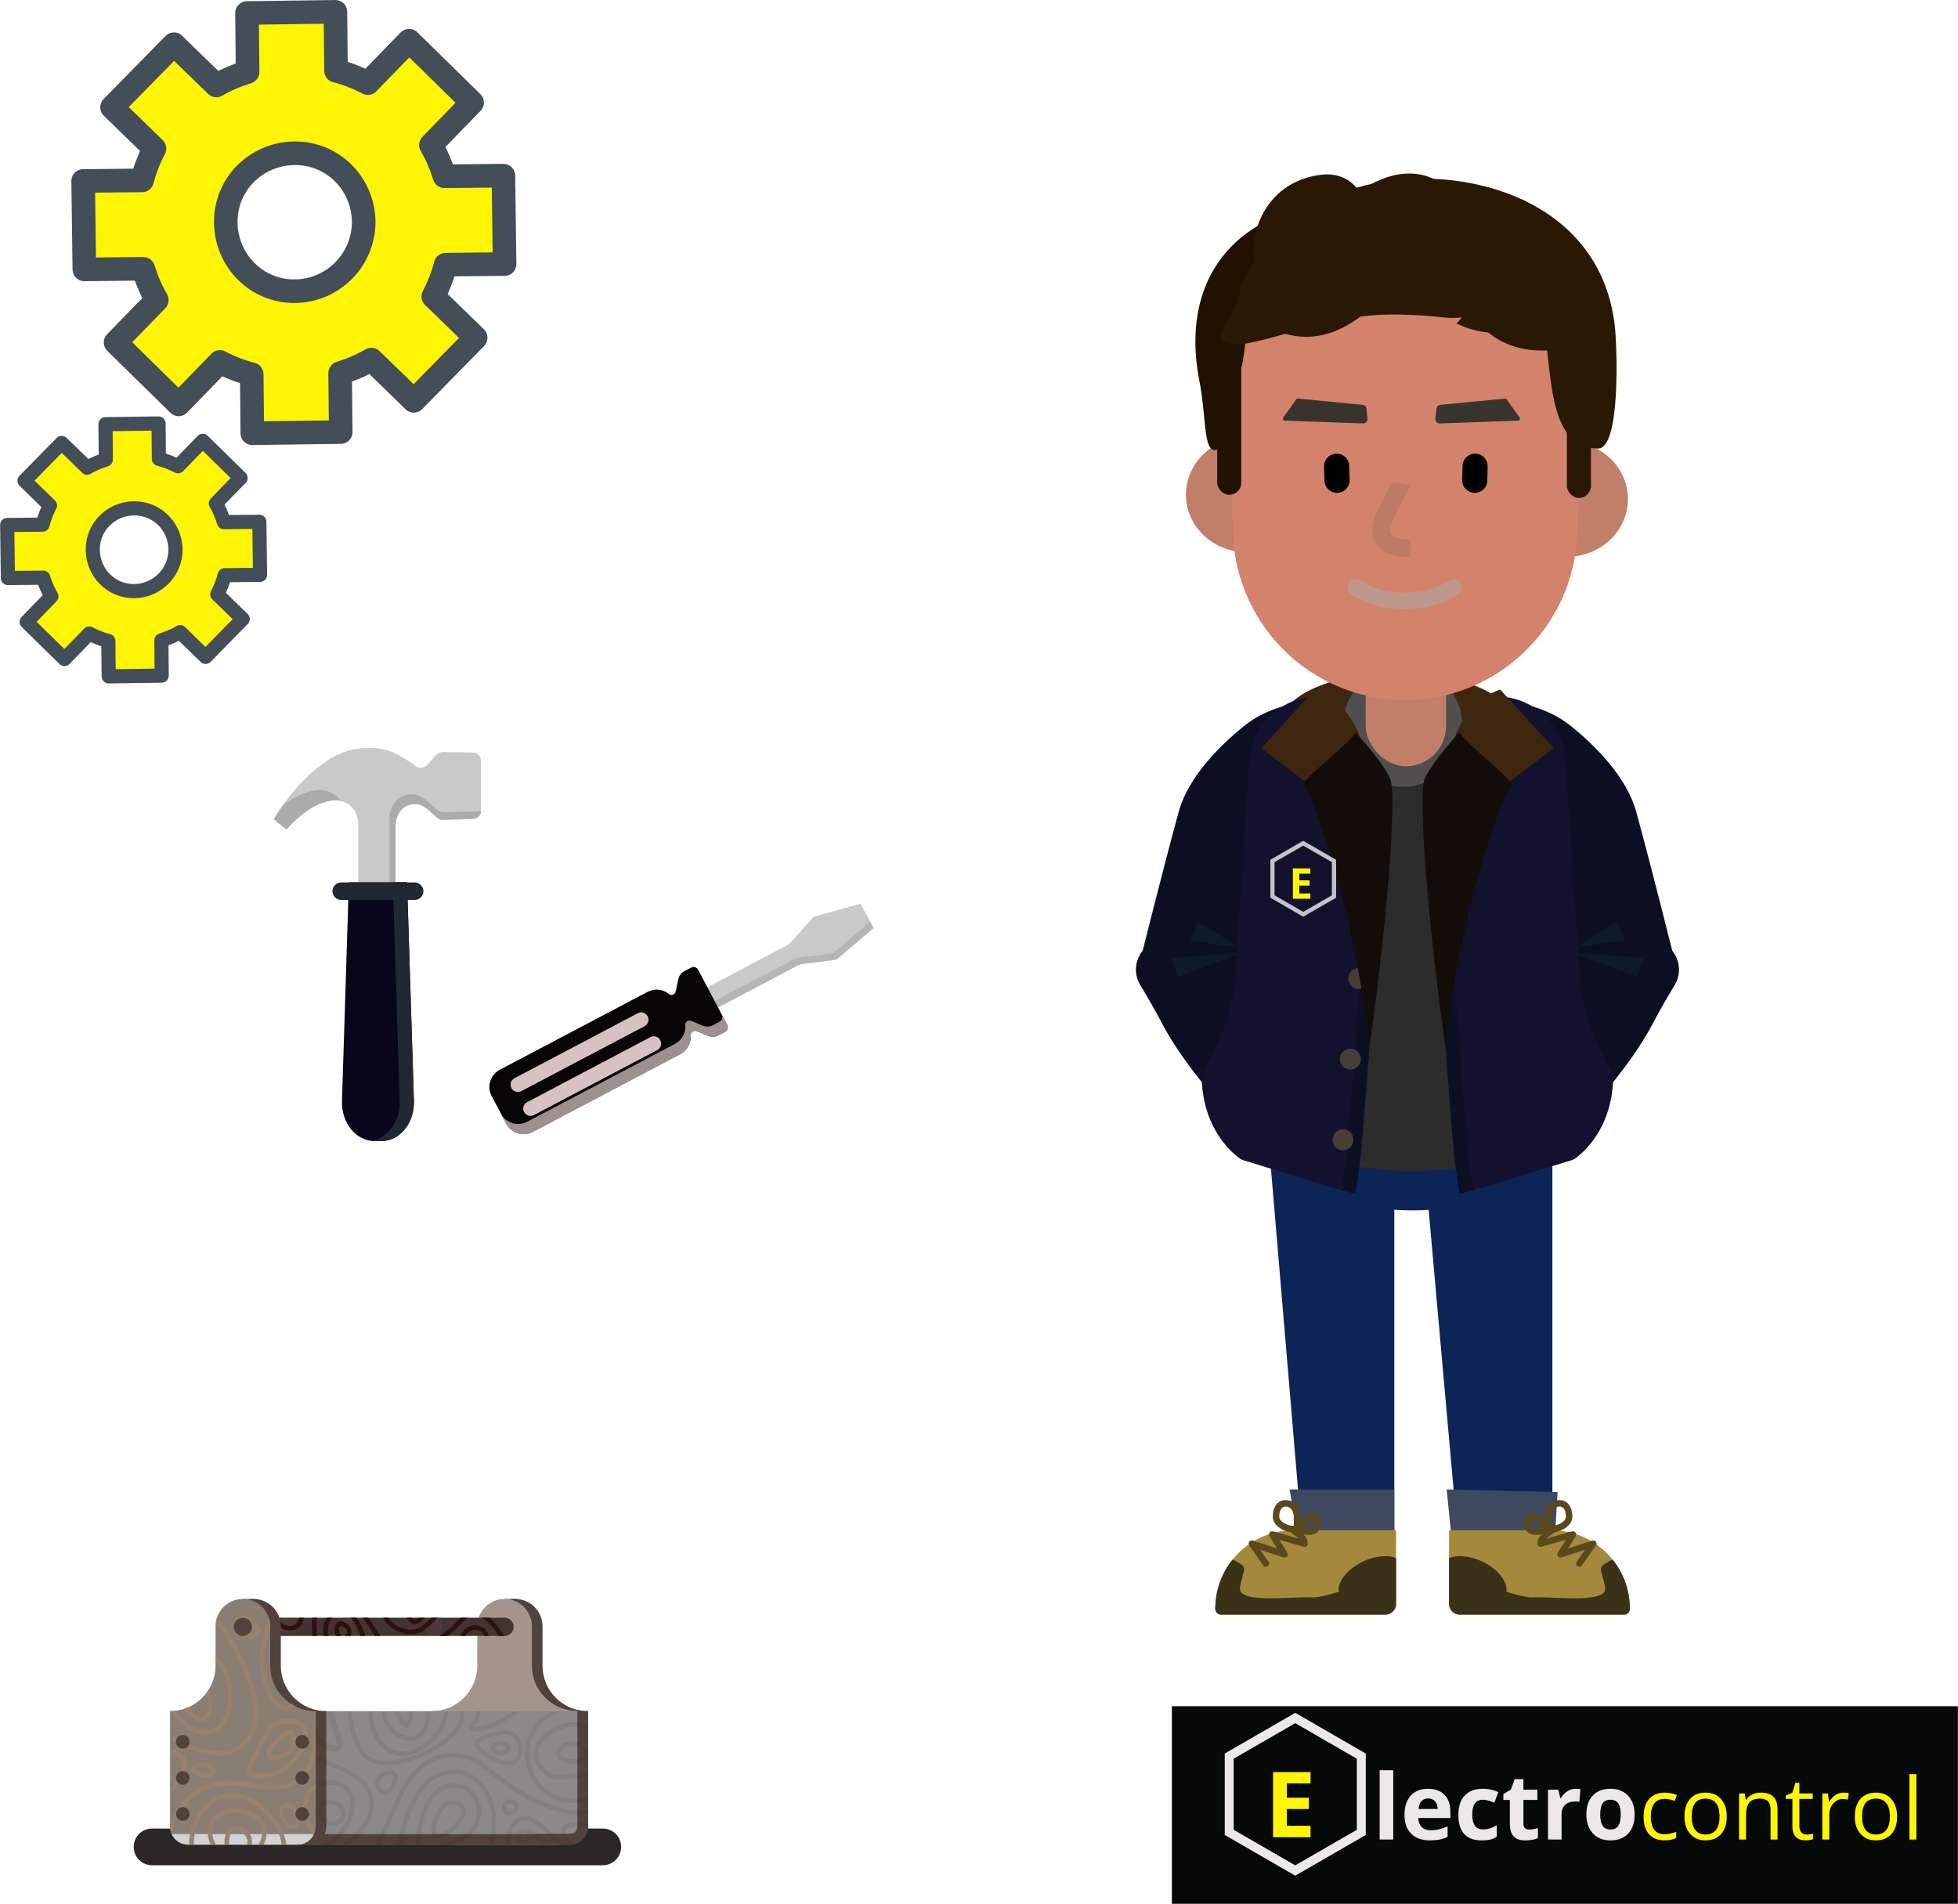 <svg width="7629" height="7418" viewBox="0 0 7629 7418" fill="none" xmlns="http://www.w3.org/2000/svg">
<path d="M1699.34 2941.92C1690.22 2952.17 1676.55 2966.98 1665.16 2979.52C1653.2 2992.62 1633.26 2994.9 1618.45 2984.07C1585.97 2960.72 1532.42 2920.27 1464.63 2915.14C1366.65 2907.17 1300.57 2941.92 1240.75 2988.63C1152.45 3058.13 1096.62 3141.3 1067 3192.57C1089.22 3211.94 1098.9 3217.64 1115.99 3231.88C1143.91 3202.83 1198.59 3141.87 1276.07 3122.5C1288.03 3119.66 1309.11 3114.53 1334.18 3122.5C1342.72 3125.35 1358.67 3131.62 1372.92 3147.57C1397.41 3174.91 1395.7 3208.53 1395.7 3215.93V3436.96H1540.97V3225.62C1538.12 3188.59 1554.07 3154.41 1581.99 3140.16C1584.26 3139.02 1611.61 3125.35 1638.38 3135.61C1657.75 3143.01 1681.68 3165.23 1699.91 3182.89C1701.62 3184.6 1706.17 3188.59 1713.58 3191.44C1717.57 3192.57 1722.13 3193.71 1726.11 3193.14C1752.32 3192.57 1805.87 3191.44 1842.9 3189.73C1860.56 3189.16 1874.23 3174.91 1874.23 3157.25V2964.7C1874.23 2947.04 1859.99 2932.8 1842.33 2932.23C1807.01 2931.66 1756.88 2930.52 1726.68 2929.95C1716.43 2929.95 1706.17 2934.51 1699.34 2941.92Z" fill="#C9C9C9"/>
<path d="M1322.21 3112.25C1306.26 3094.02 1286.89 3086.62 1277.78 3083.2C1249.3 3074.08 1224.23 3079.78 1210.56 3083.2C1167.83 3093.45 1131.37 3115.1 1101.18 3138.46C1087.51 3158.39 1076.11 3176.62 1067 3192.01C1089.22 3211.37 1098.9 3217.07 1115.99 3231.31C1143.91 3202.26 1198.59 3141.3 1276.07 3121.94C1286.89 3119.09 1306.26 3114.53 1329.05 3120.23C1327.34 3118.52 1325.06 3115.67 1322.21 3112.25Z" fill="#ABABAB"/>
<path d="M1866.26 3161.24C1823.53 3162.38 1761.44 3164.09 1731.24 3164.66C1726.12 3164.66 1720.99 3164.09 1716.43 3162.38C1707.89 3159.53 1702.19 3154.41 1700.48 3152.7C1679.4 3132.76 1651.49 3107.12 1629.27 3098.58C1598.51 3086.62 1566.61 3103.14 1564.33 3104.28C1532.43 3121.37 1514.2 3160.1 1517.04 3203.4V3438.1H1541.54V3226.76C1538.69 3189.73 1554.64 3155.55 1582.56 3141.3C1584.84 3140.16 1612.18 3126.49 1638.96 3136.75C1658.32 3144.15 1682.25 3166.37 1700.48 3184.03C1702.19 3185.74 1706.75 3189.73 1714.15 3192.57C1718.14 3193.71 1722.7 3194.85 1726.69 3194.28C1752.89 3193.71 1806.44 3192.57 1843.47 3190.87C1859.99 3190.3 1873.66 3177.19 1874.8 3161.24C1871.95 3160.67 1869.1 3161.24 1866.26 3161.24Z" fill="#ABABAB"/>
<path d="M1486.28 4445.86H1458.94C1387.16 4445.86 1330.19 4375.22 1332.47 4290.34L1359.25 3437.53H1585.98L1612.75 4290.34C1615.03 4375.22 1558.06 4445.86 1486.28 4445.86Z" fill="#09061B"/>
<path d="M1612.75 4290.34L1585.98 3437.53H1530.72L1557.49 4290.34C1559.77 4369.52 1510.21 4436.17 1445.27 4444.72C1449.82 4445.29 1454.38 4445.86 1458.94 4445.86H1486.28C1558.06 4445.86 1615.03 4375.22 1612.75 4290.34Z" fill="#202834"/>
<path d="M1615.59 3506.47H1329.62C1310.82 3506.47 1295.44 3491.08 1295.44 3472.28C1295.44 3453.49 1310.82 3438.1 1329.62 3438.1H1615.59C1634.39 3438.1 1649.78 3453.49 1649.78 3472.28C1649.78 3491.08 1634.39 3506.47 1615.59 3506.47Z" fill="#202834"/>
<path d="M3075.73 3678.3L3075.47 3677.8L3170.29 3571.8L3353.44 3521L3403.64 3616.25L3258.47 3739.12L3117.17 3756.92L2762.88 3943.64L2721.44 3865.02L3075.73 3678.3Z" fill="#C9C9C9"/>
<path d="M3103.89 3731.72L3245.19 3713.92L3390.36 3591.05L3403.64 3616.25L3258.47 3739.12L3117.17 3756.92L2762.88 3943.63L2749.6 3918.44L3103.89 3731.72Z" fill="#B5B5B5"/>
<path d="M1947.89 4167.72L2522.92 3864.67C2550.64 3850.06 2583.6 3853.95 2606.43 3872.83C2615.77 3880.78 2630.17 3875.12 2632.71 3862.83L2643.14 3814.2C2645.92 3801.14 2654.35 3790.26 2665.94 3784.15L2692.65 3770.07C2702.73 3764.76 2715.04 3768.57 2720.36 3778.65L2832.97 3992.34C2838.28 4002.42 2834.47 4014.73 2824.39 4020.04L2797.68 4034.12C2786.09 4040.23 2772.34 4041.03 2760 4035.94L2713.99 4017.05C2702.68 4012.7 2690.38 4021.12 2690.89 4033.09C2693.05 4062.86 2678.13 4091.97 2650.41 4106.58L2075.38 4409.63C2038.09 4429.28 1991.91 4414.98 1972.26 4377.69L1915.42 4269.84C1895.79 4233.82 1910.6 4187.38 1947.89 4167.72Z" fill="#070505"/>
<path d="M2054.67 4370.32L2629.7 4067.27C2657.41 4052.66 2672.84 4023.28 2670.17 3993.78C2668.89 3981.57 2681.7 3972.89 2693.27 3977.74L2739.29 3996.63C2751.63 4001.72 2765.37 4000.92 2776.96 3994.81L2803.67 3980.73C2813.75 3975.42 2817.57 3963.11 2812.26 3953.03L2833.5 3993.34C2838.82 4003.42 2835 4015.74 2824.92 4021.05L2798.21 4035.13C2786.62 4041.23 2772.88 4042.04 2760.54 4036.95L2714.52 4018.06C2703.21 4013.71 2690.91 4022.13 2691.42 4034.1C2693.58 4063.86 2678.66 4092.98 2650.94 4107.59L2075.91 4410.64C2038.62 4430.29 1992.45 4415.99 1972.79 4378.69L1951.54 4338.38C1970.69 4375.94 2017.37 4389.97 2054.67 4370.32Z" fill="#9E908E"/>
<path d="M2031.22 4251.31L2511.51 3998.19C2525.62 3990.75 2530.86 3973.82 2523.43 3959.71C2515.99 3945.6 2499.06 3940.36 2484.95 3947.79L2004.66 4200.91C1990.55 4208.35 1985.31 4225.28 1992.75 4239.39C2000.18 4253.5 2017.62 4258.48 2031.22 4251.31Z" fill="#D6C2C0"/>
<path d="M2080.36 4344.54L2560.65 4091.43C2574.76 4083.99 2580 4067.06 2572.57 4052.95C2565.13 4038.84 2548.2 4033.59 2534.09 4041.03L2053.8 4294.15C2039.69 4301.58 2034.45 4318.51 2041.89 4332.62C2049.32 4346.73 2066.76 4351.71 2080.36 4344.54Z" fill="#D6C2C0"/>
<path d="M1013.2 2239.74L1010.44 2033.06L872.654 2034.43C864.386 2008.25 854.741 1984.83 840.962 1961.41L937.415 1862.2L789.98 1717.52L693.527 1816.73C670.102 1804.33 645.3 1794.68 619.12 1787.79L617.742 1650L411.057 1652.76L412.435 1790.55C386.254 1798.81 362.83 1808.46 339.406 1822.24L240.197 1725.78L95.517 1873.22L194.726 1969.67C182.325 1993.1 172.68 2017.9 165.79 2044.08L28 2045.46L30.756 2252.14L168.546 2250.77C176.814 2276.95 186.459 2300.37 200.238 2323.79L103.785 2423L251.22 2567.68L347.673 2468.47C371.098 2480.87 395.9 2490.52 422.08 2497.41L423.458 2635.2L630.143 2632.44L628.765 2494.65C654.946 2486.39 678.37 2476.74 701.794 2462.96L801.003 2559.42L945.683 2411.98L846.474 2315.53C858.875 2292.1 868.52 2267.3 875.41 2241.12L1013.2 2239.74ZM524.045 2303.13C434.481 2304.5 362.83 2232.85 361.452 2143.29C360.075 2053.73 431.725 1982.07 521.289 1980.7C610.852 1979.32 682.504 2050.97 683.881 2140.53C683.881 2230.1 612.231 2301.75 524.045 2303.13Z" fill="#FEF505" stroke="#444E59" stroke-width="55.116" stroke-miterlimit="10" stroke-linecap="round" stroke-linejoin="round"/>
<path d="M1966 1028.9L1961.41 684.428L1731.76 686.724C1717.98 643.091 1701.9 604.051 1678.94 565.01L1839.69 399.661L1593.97 158.529L1433.21 323.877C1394.17 303.209 1352.83 287.133 1309.2 275.65L1306.9 46L962.428 50.593L964.724 280.243C921.091 294.022 882.051 310.098 843.01 333.063L677.661 172.308L436.529 418.033L601.877 578.788C581.209 617.829 565.133 659.167 553.65 702.8L324 705.096L328.593 1049.57L558.244 1047.28C572.023 1090.91 588.098 1129.95 611.063 1168.99L450.308 1334.34L696.034 1575.47L856.789 1410.12C895.83 1430.79 937.167 1446.87 980.8 1458.35L983.097 1688L1327.57 1683.41L1325.28 1453.76C1368.91 1439.98 1407.95 1423.9 1446.99 1400.94L1612.34 1561.69L1853.47 1315.97L1688.12 1155.21C1708.79 1116.17 1724.87 1074.83 1736.35 1031.2L1966 1028.9ZM1150.74 1134.54C1001.47 1136.84 882.051 1017.42 879.754 868.148C877.458 718.875 996.875 599.457 1146.15 597.161C1295.42 594.864 1414.84 714.283 1417.14 863.555C1417.14 1012.83 1297.72 1132.25 1150.74 1134.54Z" fill="#FEF505" stroke="#444E59" stroke-width="91.86" stroke-miterlimit="10" stroke-linecap="round" stroke-linejoin="round"/>
<path d="M4939.06 4399.82L5432.64 4447.07V6011.11H5075.11L4939.06 4399.82Z" fill="#0D2556"/>
<path d="M5503.63 4715.81C5766.31 4715.81 5979.27 4614.94 5979.27 4490.5C5979.27 4366.07 5766.31 4265.2 5503.63 4265.2C5240.94 4265.2 5027.99 4366.07 5027.99 4490.5C5027.99 4614.94 5240.94 4715.81 5503.63 4715.81Z" fill="#0D2556"/>
<path d="M5542.78 4448.77H6048.61V6011.11H5682.21L5542.78 4448.77Z" fill="#0D2556"/>
<path d="M5024.72 5803.07H5432.64V6047.83H5066.15L5024.72 5803.07Z" fill="#3E485E"/>
<path d="M6069.01 5813.6L5636.61 5803.07L5657.6 6011.11H6057.03L6069.01 5813.6Z" fill="#3E485E"/>
<path d="M4735.1 6268.26C4735.1 6099.1 4872.24 5961.95 5041.42 5961.95H5434.9C5437.5 5961.95 5439.61 5964.08 5439.61 5966.69V6249.09C5439.61 6272.22 5420.86 6290.98 5397.73 6290.98H4757.78C4745.25 6290.98 4735.1 6280.83 4735.1 6268.26Z" fill="#A4883C"/>
<mask id="mask0" mask-type="alpha" maskUnits="userSpaceOnUse" x="4735" y="5961" width="705" height="330">
<path fill-rule="evenodd" clip-rule="evenodd" d="M4735.1 6268.26C4735.1 6099.1 4872.24 5961.95 5041.42 5961.95H5439.61V6249.09C5439.61 6272.22 5420.86 6290.98 5397.73 6290.98H4757.78C4745.25 6290.98 4735.1 6280.83 4735.1 6268.26Z" fill="white"/>
</mask>
<g mask="url(#mask0)">
<path d="M4816.81 6083.35C4763.98 6053.49 4784.7 6112.68 4737.24 6137.81L4636.73 6330.43H5436.6C5456.14 6302.53 5520.04 6203.81 5463.82 6183.87C5334 6137.81 5185.33 6227.84 5109.95 6223.64C5034.57 6219.48 4818.79 6250.85 4831.46 6183.87C4846.12 6106.4 4864.96 6110.6 4816.81 6083.35Z" fill="#3A3118"/>
<path d="M5381.08 6232.68C5450.79 6200.18 5491.73 6140.45 5472.53 6099.27C5453.33 6058.1 5381.26 6051.07 5311.55 6083.57C5241.84 6116.08 5200.9 6175.81 5220.1 6216.98C5239.3 6258.16 5311.38 6265.19 5381.08 6232.68Z" fill="#3A3118"/>
</g>
<path d="M4960.52 5966.59C4949.48 5963.47 4940.37 5975.57 4946.43 5985.32L4976.35 6033.44L4881.44 6002.32C4869.96 5998.55 4860.3 6011.58 4867.25 6021.48L4921.69 6098.98C4925.68 6104.66 4933.51 6106.03 4939.19 6102.04C4944.87 6098.05 4946.24 6090.22 4942.25 6084.54L4909.54 6037.98L5001.34 6068.09C5012.49 6071.74 5022.12 6059.48 5015.93 6049.51L4984.9 5999.61L5079.31 6026.34C5087.33 6028.61 5095.29 6022.59 5095.29 6014.25C5095.29 5995.02 5083.53 5979.89 5061.98 5963.45L5059.41 5961.52L5053.61 5957.35C5048.03 5953.37 5041.42 5948.71 5040.02 5947.67C5034.47 5943.5 5026.59 5944.63 5022.43 5950.18C5018.26 5955.73 5019.39 5963.6 5024.94 5967.77L5027.39 5969.54L5040.08 5978.56C5042.02 5979.94 5043.72 5981.17 5044.88 5982.03L5045.41 5982.43C5050.62 5986.33 5054.99 5990.01 5058.55 5993.52L5059.7 5994.68L4960.52 5966.59Z" fill="#59491D"/>
<path fill-rule="evenodd" clip-rule="evenodd" d="M5066.27 5930.62L5066.03 5915.76L5065.97 5908.15C5065.36 5871.66 5041.23 5844.68 5009.45 5844.68C4993.78 5844.68 4981.01 5851.21 4972.18 5863.22C4963.71 5874.75 4959.2 5890.95 4959.2 5909.58C4959.2 5926.73 4969.41 5942.17 4986.83 5953.77C5002.28 5964.06 5022.12 5970.24 5038.76 5970.24C5046.74 5970.24 5052.59 5968.81 5056.76 5965.89C5060.48 5963.47 5063.04 5959.42 5064.51 5953.8C5065.69 5949.31 5066.19 5943.9 5066.27 5936.32L5066.27 5930.62ZM5041.13 5937.01C5041.07 5940.46 5040.91 5943.11 5040.65 5945.07L5039.11 5945.11L5037.23 5945.09C5025.85 5944.7 5011.65 5940.11 5000.76 5932.86C4989.76 5925.54 4984.32 5917.31 4984.32 5909.58C4984.32 5895.97 4987.39 5884.96 4992.43 5878.1C4996.55 5872.5 5001.82 5869.81 5009.45 5869.81C5027 5869.81 5040.86 5885.57 5040.86 5909.58L5040.89 5914.67L5041.14 5930.53L5041.16 5934.58L5041.13 5937.01Z" fill="#59491D"/>
<path fill-rule="evenodd" clip-rule="evenodd" d="M5070.19 5924.75L5066.73 5932.29L5062.92 5940.51L5061.94 5942.7L5060.85 5945.23C5058.99 5949.66 5057.92 5953 5057.43 5956.07C5057.17 5957.66 5057.1 5959.11 5057.19 5960.48L5057.35 5961.83L5057.67 5963.27L5057.83 5963.85L5057.98 5964.26C5058.11 5964.6 5058.31 5964.99 5058.7 5965.74L5058.67 5965.76L5058.91 5966.2L5059.22 5966.71L5059.28 5966.8C5059.53 5967.19 5059.81 5967.57 5060.11 5967.95L5060.57 5968.5C5060.87 5968.86 5061.16 5969.17 5061.47 5969.44C5063.55 5971.45 5066.39 5973.21 5070 5974.82C5081.26 5979.88 5096.59 5981.73 5110.17 5979.49C5125.48 5976.99 5137.01 5969.71 5142.12 5958.2C5147.67 5945.75 5149.43 5933.53 5147.13 5923.23C5144.73 5912.51 5138.02 5904.28 5127.39 5899.54C5105.9 5889.98 5081.56 5900.61 5070.19 5924.75ZM5078.9 5951.23L5078.49 5950.98C5078.75 5951.18 5079.03 5951.42 5079.32 5951.73L5080.34 5953.1L5080.82 5954.02L5069.8 5947.35L5073.11 5948.25C5076.56 5949.21 5077.64 5949.74 5078.9 5951.23ZM5086.33 5949.73L5084.65 5953.47C5091.02 5955.29 5099.05 5955.86 5106.1 5954.7C5113.76 5953.45 5117.9 5950.83 5119.16 5947.99C5122.66 5940.15 5123.64 5933.33 5122.61 5928.72C5121.94 5925.73 5120.51 5923.98 5117.16 5922.49C5108.62 5918.69 5098.3 5923.33 5092.59 5936.18L5091.49 5938.61L5086.33 5949.73Z" fill="#59491D"/>
<path d="M6350.51 6268.26C6350.51 6099.1 6213.36 5961.95 6044.19 5961.95H5650.7C5648.1 5961.95 5645.99 5964.08 5645.99 5966.69V6249.09C5645.99 6272.22 5664.74 6290.98 5687.87 6290.98H6327.82C6340.35 6290.98 6350.51 6280.83 6350.51 6268.26Z" fill="#A4883C"/>
<mask id="mask1" mask-type="alpha" maskUnits="userSpaceOnUse" x="5645" y="5961" width="706" height="330">
<path fill-rule="evenodd" clip-rule="evenodd" d="M6350.51 6268.26C6350.51 6099.1 6213.36 5961.95 6044.19 5961.95H5645.99V6249.09C5645.99 6272.22 5664.74 6290.98 5687.87 6290.98H6327.82C6340.35 6290.98 6350.51 6280.83 6350.51 6268.26Z" fill="white"/>
</mask>
<g mask="url(#mask1)">
<path d="M6268.8 6083.35C6321.62 6053.49 6300.9 6112.68 6348.36 6137.81L6448.87 6330.43H5649C5629.46 6302.53 5565.56 6203.81 5621.78 6183.86C5751.6 6137.81 5900.27 6227.84 5975.65 6223.64C6051.03 6219.48 6266.81 6250.85 6254.14 6183.86C6239.48 6106.4 6220.64 6110.6 6268.8 6083.35Z" fill="#3A3118"/>
<path d="M5704.53 6232.68C5634.82 6200.18 5593.88 6140.45 5613.08 6099.27C5632.28 6058.1 5704.35 6051.07 5774.06 6083.57C5843.77 6116.07 5884.71 6175.8 5865.51 6216.98C5846.31 6258.16 5774.23 6265.19 5704.53 6232.68Z" fill="#3A3118"/>
</g>
<path d="M6069.68 6049.52C6063.48 6059.48 6073.12 6071.74 6084.26 6068.09L6176.06 6037.98L6143.35 6084.54C6139.37 6090.22 6140.74 6098.05 6146.41 6102.04C6152.09 6106.03 6159.93 6104.66 6163.92 6098.98L6218.36 6021.48C6225.3 6011.59 6215.65 5998.55 6204.16 6002.32L6109.26 6033.44L6139.18 5985.32C6145.24 5975.57 6136.13 5963.47 6125.08 5966.6L6025.9 5994.68C6029.27 5991.22 6033.46 5987.57 6038.49 5983.72L6040.19 5982.42C6044.16 5979.45 6058.12 5969.68 6060.66 5967.77C6066.22 5963.6 6067.34 5955.73 6063.18 5950.18C6059.17 5944.83 6051.72 5943.59 6046.22 5947.22L6039.77 5951.82L6028.76 5959.67C6027.27 5960.73 6026 5961.66 6025.12 5962.32L6022.18 5964.56C6001.54 5980.57 5990.31 5995.46 5990.31 6014.25C5990.31 6022.59 5998.27 6028.61 6006.29 6026.34L6100.7 5999.61L6069.68 6049.52Z" fill="#59491D"/>
<path fill-rule="evenodd" clip-rule="evenodd" d="M6098.78 5953.77C6083.33 5964.06 6063.49 5970.24 6046.85 5970.24C6038.98 5970.24 6033.17 5968.84 6029.01 5966L6028.24 5965.46C6024.73 5962.82 6022.45 5958.98 6021.09 5953.79C6019.84 5948.98 6019.35 5943.1 6019.32 5934.65L6019.34 5931L6019.58 5915.91L6019.64 5908.15C6020.25 5871.66 6044.38 5844.68 6076.16 5844.68C6091.83 5844.68 6104.6 5851.21 6113.43 5863.23C6121.9 5874.76 6126.42 5890.95 6126.42 5909.58C6126.42 5926.73 6116.2 5942.17 6098.78 5953.77ZM6044.47 5930.81L6044.46 5935.95C6044.5 5939.92 6044.68 5942.91 6044.96 5945.07L6046.18 5945.11L6046.85 5945.11C6058.46 5945.11 6073.47 5940.44 6084.85 5932.86C6095.85 5925.53 6101.29 5917.31 6101.29 5909.58C6101.29 5895.97 6098.22 5884.97 6093.18 5878.11C6089.07 5872.5 6083.8 5869.81 6076.16 5869.81C6058.62 5869.81 6044.76 5885.57 6044.76 5909.58C6044.76 5910.1 6044.76 5910.61 6044.75 5911.12L6044.73 5914.21L6044.47 5930.81Z" fill="#59491D"/>
<path fill-rule="evenodd" clip-rule="evenodd" d="M6022.68 5940.47L6016.44 5927.02L6015.42 5924.75C6004.04 5900.61 5979.71 5889.98 5958.24 5899.53C5947.59 5904.28 5940.88 5912.5 5938.48 5923.23C5936.18 5933.54 5937.94 5945.75 5943.49 5958.22C5948.6 5969.71 5960.13 5976.99 5975.45 5979.5C5989.02 5981.73 6004.35 5979.88 6015.64 5974.8C6019.98 5972.87 6023.22 5970.72 6025.37 5968.11L6026.12 5967.13C6026.24 5966.97 6026.34 5966.8 6026.46 5966.61L6026.86 5965.92L6026.94 5965.75L6027.05 5965.54L6027.04 5965.53L6027.67 5964.11C6027.82 5963.73 6027.88 5963.51 6028 5963.04L6028.28 5961.7L6028.41 5960.66C6028.53 5959.34 6028.45 5957.78 6028.17 5956.06C6027.64 5952.72 6026.41 5949.04 6024.23 5943.98L6022.68 5940.47ZM5963 5928.72C5963.67 5925.73 5965.09 5923.98 5968.46 5922.48C5976.74 5918.8 5986.71 5923.07 5992.52 5935.1L5994.35 5939.15L5999.43 5950.06L6000.95 5953.46L5999.56 5953.84C5993.43 5955.36 5986.05 5955.78 5979.52 5954.7C5971.85 5953.45 5967.7 5950.83 5966.45 5948.01C5962.95 5940.16 5961.97 5933.33 5963 5928.72Z" fill="#59491D"/>
<path d="M5444.88 3016.96C5694.95 3016.96 5897.68 2928.38 5897.68 2819.12C5897.68 2709.85 5694.95 2621.27 5444.88 2621.27C5194.81 2621.27 4992.09 2709.85 4992.09 2819.12C4992.09 2928.38 5194.81 3016.96 5444.88 3016.96Z" fill="#3F260F"/>
<path d="M4992.09 4443.37C4992.09 4485.33 5023.92 4520.46 5065.68 4524.56L5442.73 4561.67C5479.22 4565.27 5515.97 4565.43 5552.49 4562.15L5976.21 4524.18C6019.18 4520.33 6051.72 4483.69 6050.48 4440.57L6005.37 2871.85C6004.1 2827.72 5967.96 2792.61 5923.82 2792.61H5073.67C5028.61 2792.61 4992.09 2829.13 4992.09 2874.19V4443.37Z" fill="#2C2C2C"/>
<path d="M5465.28 3065.92C5593.69 3065.92 5697.79 2959.99 5697.79 2829.32C5697.79 2698.65 5593.69 2592.73 5465.28 2592.73C5336.86 2592.73 5232.76 2698.65 5232.76 2829.32C5232.76 2959.99 5336.86 3065.92 5465.28 3065.92Z" fill="#504E4E"/>
<path d="M5298.69 3259.95L4944.56 3910.31C4944.56 3910.31 4564.94 3841.75 4445.47 3730.82C4445.47 3730.82 4530.97 3388.17 4592.33 3163.81C4630.21 3025.29 4755.58 2902.96 4845.97 2829.63C4908.67 2778.76 4985.48 2750.49 5065.04 2736.74L5143.01 2723.25L5298.69 3259.95Z" fill="#0C0F24"/>
<path d="M4442.44 3837.34C4400.93 3768.43 4441.24 3677.71 4520.68 3664.96L4789.96 3621.73C4819.15 3617.04 4841.97 3646.47 4830.16 3673.56C4825.12 3685.15 4826.26 3698.48 4833.2 3709.04L5049.59 4038.07C5081.14 4086.04 5057.26 4150.86 5002.12 4166.89L4763.98 4236.14C4732.13 4245.4 4697.81 4235.37 4677.08 4209.47C4637.82 4160.4 4573.45 4074.74 4528.19 3988.22C4502.38 3938.87 4471.3 3885.24 4442.44 3837.34Z" fill="#0C0F24"/>
<path d="M4667.95 3591.61L4827.14 3691.44L4637.5 3663.35L4667.95 3591.61Z" fill="#0E1A2C"/>
<path d="M4565.93 3732.28L4832.93 3713.27L4588.25 3806.29L4565.93 3732.28Z" fill="#0E1A2C"/>
<path d="M4868.31 2964.08C4877.61 2823.27 4994.53 2713.82 5135.64 2713.82C5160.58 2713.82 5183.81 2726.49 5197.31 2747.46L5391.85 3049.59C5391.85 3049.59 5341.36 3515.94 5341.36 3759.14C5341.36 3960.71 5300.33 4443.67 5286.28 4603.08C5283.9 4630.08 5257.26 4647.62 5231.36 4639.64L4842.1 4519.66C4838.76 4518.63 4835.62 4517.24 4832.75 4515.25C4807.66 4497.95 4682.07 4400.66 4682.06 4187.69C4812.6 3963.33 4812.6 3808.32 4812.6 3808.32L4868.31 2964.08Z" fill="#13122E"/>
<path d="M5423.46 3146.76L5368.4 3140.07L5365.47 3164.32L5362.59 3188.54C5337.34 3402.37 5317.03 3613.63 5297.98 3848.61L5294.42 3893.16C5286.05 4000.36 5261.46 4329.95 5254.55 4410.08L5252.74 4430.58L5250.79 4451.73C5242.53 4539.97 5234.75 4599.47 5226.08 4638.57L5280.23 4650.58L5280.93 4647.36L5281.98 4642.39C5291.69 4595.19 5300.1 4525.33 5309.26 4421.14L5310.53 4406.34C5318.84 4307.12 5344.81 3958.45 5351.11 3879.75L5353.26 3853.11L5355.45 3826.21C5375.26 3585.02 5396.57 3368.28 5423.46 3146.76Z" fill="#0C0F24"/>
<path d="M5293.95 2857.87C5236.84 2719.17 5122.62 2686.54 5122.62 2686.54L4914.58 2914.98L5191.97 3127.1C5191.97 3127.1 5351.06 2996.56 5293.95 2857.87Z" fill="#3F260F"/>
<path d="M5293.95 3853.2C5316.48 3853.2 5334.74 3834.94 5334.74 3812.41C5334.74 3789.88 5316.48 3771.62 5293.95 3771.62C5271.42 3771.62 5253.16 3789.88 5253.16 3812.41C5253.16 3834.94 5271.42 3853.2 5293.95 3853.2Z" fill="#453E37"/>
<path d="M5261.32 4167.3C5283.84 4167.3 5302.11 4149.04 5302.11 4126.51C5302.11 4103.98 5283.84 4085.72 5261.32 4085.72C5238.79 4085.72 5220.52 4103.98 5220.52 4126.51C5220.52 4149.04 5238.79 4167.3 5261.32 4167.3Z" fill="#453E37"/>
<path d="M5232.76 4481.4C5255.29 4481.4 5273.55 4463.14 5273.55 4440.61C5273.55 4418.08 5255.29 4399.82 5232.76 4399.82C5210.23 4399.82 5191.97 4418.08 5191.97 4440.61C5191.97 4463.14 5210.23 4481.4 5232.76 4481.4Z" fill="#453E37"/>
<path d="M5077.75 3053.67C5100.15 3016.33 5242.28 2909.54 5281.71 2853.79C5317.07 2891.86 5393.48 2981.06 5416.32 3033.27C5444.88 3098.54 5400.02 3641.08 5334.75 4085.72C5306.19 3718.59 5155.26 3180.13 5077.75 3053.67Z" fill="#120D09"/>
<path d="M5669.18 3259.95L6023.31 3910.31C6023.31 3910.31 6402.93 3841.75 6522.4 3730.82C6522.4 3730.82 6436.9 3388.17 6375.54 3163.81C6337.66 3025.29 6212.29 2902.96 6121.9 2829.63C6059.2 2778.76 5982.39 2750.49 5902.83 2736.74L5824.86 2723.25L5669.18 3259.95Z" fill="#0C0F24"/>
<path d="M6525.42 3837.34C6566.94 3768.43 6526.63 3677.71 6447.19 3664.96L6177.91 3621.73C6148.73 3617.04 6125.9 3646.47 6137.71 3673.56C6142.75 3685.15 6141.61 3698.48 6134.67 3709.04L5918.28 4038.07C5886.73 4086.04 5910.61 4150.86 5965.75 4166.89L6203.89 4236.14C6235.75 4245.4 6270.06 4235.37 6290.79 4209.47C6330.04 4160.4 6394.42 4074.74 6439.68 3988.22C6465.49 3938.87 6496.57 3885.24 6525.42 3837.34Z" fill="#0C0F24"/>
<path d="M6299.92 3591.61L6140.73 3691.44L6330.37 3663.35L6299.92 3591.61Z" fill="#0E1A2C"/>
<path d="M6401.94 3732.28L6134.94 3713.27L6379.62 3806.29L6401.94 3732.28Z" fill="#0E1A2C"/>
<path d="M6099.56 2964.08C6090.26 2823.27 5973.34 2713.82 5832.23 2713.82C5807.29 2713.82 5784.06 2726.49 5770.56 2747.46L5576.02 3049.59C5576.02 3049.59 5626.51 3515.94 5626.51 3759.14C5626.51 3960.71 5667.55 4443.67 5681.59 4603.08C5683.97 4630.08 5710.61 4647.62 5736.51 4639.64L6125.77 4519.66C6129.11 4518.63 6132.25 4517.24 6135.13 4515.25C6160.21 4497.95 6285.81 4400.66 6285.81 4187.69C6155.27 3963.33 6155.27 3808.32 6155.27 3808.32L6099.56 2964.08Z" fill="#13122E"/>
<path d="M5599.47 3140.07L5544.41 3146.76L5547.32 3170.92C5573.35 3388.26 5594.13 3601.99 5613.53 3839.87L5617.63 3890.76C5625.4 3989.77 5650.96 4332.59 5658.06 4414.89L5659.91 4435.79L5661.57 4453.88C5670.14 4546 5678.24 4608.22 5687.64 4650.58L5741.79 4638.57L5740.8 4634.02L5740.14 4630.84C5731.24 4587.47 5723.21 4521.47 5714.5 4423.5L5712.85 4404.56L5710.27 4373.1C5700.27 4248.38 5677.86 3947.96 5672.04 3875.32L5668.81 3835.34L5665.5 3795.09C5646.25 3563.82 5625.47 3354.21 5599.47 3140.07Z" fill="#0C0F24"/>
<path d="M5673.92 2857.87C5731.03 2719.17 5845.25 2686.54 5845.25 2686.54L6053.29 2914.98L5775.9 3127.1C5775.9 3127.1 5616.81 2996.56 5673.92 2857.87Z" fill="#3F260F"/>
<path d="M5890.11 3053.67C5867.72 3016.33 5725.59 2909.54 5686.16 2853.79C5650.81 2891.86 5574.39 2981.06 5551.55 3033.27C5522.99 3098.54 5567.86 3641.08 5633.12 4085.72C5661.68 3718.59 5812.61 3180.13 5890.11 3053.67Z" fill="#120D09"/>
<rect x="5321.04" y="2515.36" width="313.516" height="470.274" rx="156.758" fill="#C17E68"/>
<path d="M4857.75 2151.78C4988.58 2151.78 5094.63 2051.19 5094.63 1927.09C5094.63 1803 4988.58 1702.41 4857.75 1702.41C4726.93 1702.41 4620.87 1803 4620.87 1927.09C4620.87 2051.19 4726.93 2151.78 4857.75 2151.78Z" fill="#C17E68"/>
<path d="M6106 2169.2C6236.82 2169.2 6342.88 2068.6 6342.88 1944.51C6342.88 1820.42 6236.82 1719.83 6106 1719.83C5975.17 1719.83 5869.12 1820.42 5869.12 1944.51C5869.12 2068.6 5975.17 2169.2 6106 2169.2Z" fill="#C17E68"/>
<path d="M4783.26 1550.77C4767.74 1157.69 5082.2 830.561 5475.58 830.561C5869.91 830.561 6184.73 1159.21 6167.81 1553.17L6144.93 2085.31C6129.51 2444.31 5833.98 2727.41 5474.66 2727.41C5114.43 2727.41 4818.5 2442.93 4804.28 2082.99L4783.26 1550.77Z" fill="#D3836B"/>
<path d="M5264.37 2314.79C5289.73 2331.14 5311.57 2342.57 5340.4 2352.54C5379.11 2365.93 5423.15 2373.23 5474.26 2373.23C5526.01 2373.23 5572.22 2364.89 5612.63 2350.25C5642.1 2339.57 5666.1 2326.42 5683.32 2313.5C5697.46 2302.89 5700.33 2282.83 5689.72 2268.7C5679.12 2254.56 5659.06 2251.69 5644.92 2262.3C5632.66 2271.5 5614.23 2281.6 5590.82 2290.08C5557.31 2302.22 5518.47 2309.23 5474.26 2309.23C5430.23 2309.23 5393.26 2303.1 5361.32 2292.06C5338.04 2284.01 5320.47 2274.81 5299.05 2261C5284.19 2251.43 5264.39 2255.71 5254.82 2270.56C5245.24 2285.41 5249.52 2305.22 5264.37 2314.79Z" fill="#BD988C"/>
<path d="M5309.25 1577.4L5057.89 1553.04C5055 1552.76 5052.17 1554.03 5050.48 1556.39L5000.32 1626.09C4996.51 1631.38 5000.14 1638.78 5006.65 1639.01L5311.24 1649.82C5321.14 1650.17 5329.07 1641.68 5328.05 1631.83L5323.91 1591.96C5323.1 1584.24 5316.98 1578.15 5309.25 1577.4Z" fill="#38332F"/>
<path d="M5611.79 1577.4L5863.15 1553.04C5866.05 1552.76 5868.86 1554.03 5870.56 1556.39L5920.72 1626.09C5924.53 1631.38 5920.9 1638.78 5914.39 1639.01L5609.8 1649.82C5599.9 1650.17 5591.97 1641.68 5592.99 1631.83L5597.13 1591.96C5597.93 1584.24 5604.06 1578.15 5611.79 1577.4Z" fill="#38332F"/>
<path d="M5207.86 1816.53L5209.58 1871.34" stroke="black" stroke-width="97.902" stroke-linecap="round"/>
<path d="M5747.36 1816.49L5746.11 1871.31" stroke="black" stroke-width="97.902" stroke-linecap="round"/>
<rect x="4742.58" y="1364.94" width="93.822" height="562.934" rx="46.911" fill="#211100"/>
<rect x="6105.04" y="1442.45" width="93.822" height="497.666" rx="46.911" fill="#291804"/>
<path d="M5491.47 1887.65L5422.77 1878.21L5422.44 1880.54L5422.25 1881.54C5421.57 1884.7 5419.75 1888.76 5411.71 1904.11L5389.28 1946.4C5381.06 1961.84 5374.77 1974.4 5369.23 1986.73C5347.63 2034.85 5340.54 2073.23 5355.13 2107.36C5373.57 2150.5 5420.96 2170.59 5495.19 2170.59V2101.24L5491.02 2101.22C5444.45 2100.71 5423.86 2091.72 5418.9 2080.1C5414.15 2068.99 5418.22 2046.94 5432.5 2015.13L5434.23 2011.33L5436.04 2007.46C5439.75 1999.63 5444.01 1991.22 5449.19 1981.45L5453.1 1974.11L5465.96 1950.27L5468.87 1944.8C5470.68 1941.36 5472.29 1938.28 5473.79 1935.32L5475.14 1932.65L5477.2 1928.46C5485.2 1912.04 5489.83 1899.58 5491.47 1887.65Z" fill="#BD7A64"/>
<path d="M4954.69 1121.07C4832.31 1206.2 4867.66 1337.27 4832.31 1447.41C4832.31 1581.98 4785.93 1748.34 4734.41 1753.35C4688.33 1757.84 4699.56 1617.56 4673.9 1488.13C4584.16 1035.41 4877.86 790.653 5253.15 790.653C5376.17 790.653 5827.65 676.436 5827.65 1035.41C5644.08 1137.39 5097.46 1021.75 4954.69 1121.07Z" fill="#211100"/>
<path d="M5255.54 1103.16C5601.86 1103.16 5944.45 1186.78 6013.79 1268.37C6049.18 1443.94 6026.59 1747.68 6226.4 1747.68C6316.15 1747.68 6300.44 1343.49 6291.67 1268.37C6230.3 742.651 5637.45 624.872 5284.1 731.948C5067.9 797.463 4909.23 1103.16 5255.54 1103.16Z" fill="#291804"/>
<path d="M6175.06 1050.77C6246.45 949.485 5984.44 968.37 6023.28 977.221C5760.77 938.185 6013.24 651.095 5820.17 871.28C5663.23 1050.27 5769.66 1174.47 5674.86 1260.03C5778.11 1311.83 5883.72 1299.47 5939.71 1283.94C6140.19 1228.35 6086.96 1175.76 6175.06 1050.77Z" fill="#291804"/>
<path d="M5366.72 786.626C5500.58 745.964 5565.23 823.429 5691.66 967.459C5898.55 1203.15 5727.1 1247.84 5635.17 1237.68C5369.09 1208.28 5210.92 1233.13 5112.35 1295.72C5020.11 1191.46 5015.71 1101.08 5025.74 1055.39C5061.64 891.827 5212.49 833.47 5366.72 786.626Z" fill="#291804"/>
<path d="M5130.62 923.438C5027.66 1093.36 4902.41 1257.64 4816.52 1194.46C5082.38 1408.73 5277.59 1324.48 5527.1 994.838C5700.01 1104.35 5823.74 1094.66 5898.72 1119.38C5973.71 1144.1 5925.57 935.896 5661.51 754.88C5501.99 577.696 5249.23 727.663 5130.62 923.438Z" fill="#291804"/>
<path d="M4828.03 1343.32C4677.92 1330.27 4799.03 1277.64 4828.04 1147.1C4876.99 926.824 5105.42 877.873 5227.8 934.983C5350.18 992.092 5313.46 1151.18 5150.29 1208.29C5305.29 1208.29 5002.58 1315.41 4828.03 1343.32Z" fill="#291804"/>
<path d="M5343.44 928.828C5344.14 778.148 5277.57 664.266 5144.93 681.235C4921.11 709.871 4851.5 932.885 4897.2 1059.96C4942.9 1187.04 5104.68 1165.01 5176.45 1007.73C5212.33 929.098 5250.04 875.206 5343.44 928.828Z" fill="#291804"/>
<path d="M5934.48 778.391C6067.57 849.061 6025.12 1069.46 5988.7 1120.48C5857.56 1304.11 5717.53 1151.61 5627.2 1051.23C5536.87 950.84 5632.82 818.741 5805.33 829.927C5891.59 835.52 5937.53 886.042 5934.48 778.391Z" fill="#291804"/>
<path d="M5911.63 939.885C5773.21 999.421 5716.78 1151.85 5732.97 1218.11C5848.62 1411.87 6111.83 1389.26 6210.08 1296.61C6308.33 1203.96 6187.35 1085 6014.5 1082.02C5928.07 1080.53 5899.77 1046.93 5911.63 939.885Z" fill="#291804"/>
<g filter="url(#filter0_d)">
<path d="M4941.59 3365.92L5061.5 3296.69L5181.42 3365.92V3504.38L5061.5 3573.61L4941.59 3504.38V3365.92Z" stroke="#C4C4C4" stroke-width="16.26"/>
</g>
<g filter="url(#filter1_d)">
<path d="M5097.97 3401.78H5054.94V3427.74H5094.89V3448.28H5054.94V3478.76H5097.97V3499.47H5029.87V3381.24H5097.97V3401.78Z" fill="#FEF505"/>
</g>
<rect width="3062.54" height="769.809" transform="translate(4566 6647.81)" fill="#070808"/>
<g filter="url(#filter2_d)">
<path d="M4754.53 6866.62L5011.85 6718.05L5269.18 6866.62V7163.75L5011.85 7312.31L4754.53 7163.75V6866.62Z" stroke="#ECE8E8" stroke-width="34.892"/>
</g>
<g filter="url(#filter3_d)">
<path d="M5090.1 6943.73H4997.78V6999.44H5083.51V7043.52H4997.78V7108.94H5090.1V7153.37H4943.98V6899.65H5090.1V6943.73Z" fill="#FEF505"/>
</g>
<g filter="url(#filter4_d)">
<path d="M5409.83 7153.37H5356.9V6883.34H5409.83V7153.37ZM5621.55 7143.13C5603.73 7152.27 5581 7156.84 5553.34 7156.84C5522.11 7156.84 5497.7 7148.22 5480.11 7130.98C5462.52 7113.75 5453.73 7089.1 5453.73 7057.06C5453.73 7025.01 5461.83 7000.19 5478.03 6982.61C5494.22 6964.67 5516.38 6955.71 5544.49 6955.71C5572.61 6955.71 5594.24 6963.52 5609.4 6979.14C5624.79 6994.64 5632.48 7016.22 5632.48 7043.87V7069.55H5507.36C5507.93 7084.71 5512.39 7096.51 5520.72 7104.95C5529.16 7113.28 5540.85 7117.45 5555.77 7117.45C5577.76 7117.45 5599.68 7112.36 5621.55 7102.18V7143.13ZM5582.85 7034.32C5582.61 7021.36 5579.2 7011.3 5572.61 7004.13C5566.13 6996.95 5557.28 6993.37 5546.06 6993.37C5534.83 6993.37 5525.98 6996.89 5519.5 7003.95C5513.14 7011.01 5509.5 7021.13 5508.57 7034.32H5582.85ZM5754.31 7156.84C5693.91 7156.84 5663.72 7123.7 5663.72 7057.4C5663.72 7024.55 5671.93 6999.38 5688.36 6981.91C5704.79 6964.44 5728.33 6955.71 5758.99 6955.71C5781.55 6955.71 5801.62 6960.1 5819.21 6968.9L5803.76 7009.85C5785.02 7002.22 5770.1 6998.4 5758.99 6998.4C5731.46 6998.4 5717.69 7017.66 5717.69 7056.19C5717.69 7094.71 5731.46 7113.98 5758.99 7113.98C5778.43 7113.98 5796.53 7108.37 5813.31 7097.14V7142.44C5804.29 7148.22 5795.61 7151.98 5787.28 7153.72C5778.6 7155.8 5767.61 7156.84 5754.31 7156.84ZM5917.09 6959.35H5971.41V6999.09H5917.09V7092.63C5917.09 7099.92 5919.11 7105.42 5923.16 7109.12C5927.33 7112.82 5933.46 7114.67 5941.56 7114.67C5949.65 7114.67 5960.3 7112.65 5973.49 7108.6V7147.99C5960.3 7153.89 5943.64 7156.84 5923.51 7156.84C5903.49 7156.84 5888.57 7151.58 5878.73 7141.05C5869.02 7130.41 5864.16 7114.27 5864.16 7092.63V6999.09H5838.82V6976.71L5867.97 6959L5883.25 6918.05H5917.09V6959.35ZM6121.17 6955.71C6128.46 6955.71 6134.42 6956.23 6139.05 6957.27L6135.06 7006.9C6130.89 7005.75 6125.68 7005.17 6119.44 7005.17C6102.54 7005.17 6089.36 7009.51 6079.87 7018.18C6070.5 7026.86 6065.81 7039.01 6065.81 7054.63V7153.37H6012.88V6959.35H6052.97L6060.78 6991.98H6063.38C6069.63 6980.87 6077.73 6972.14 6087.68 6965.77C6097.86 6959.06 6109.02 6955.71 6121.17 6955.71ZM6258.44 6955.71C6276.26 6955.71 6292.17 6959.76 6306.17 6967.86C6320.28 6975.84 6331.16 6987.41 6338.79 7002.56C6346.54 7017.6 6350.42 7034.84 6350.42 7054.28C6350.42 7054.86 6350.42 7055.44 6350.42 7056.01C6350.42 7087.6 6342.09 7112.3 6325.43 7130.12C6308.77 7147.93 6285.57 7156.84 6255.84 7156.84C6255.38 7156.84 6254.86 7156.84 6254.28 7156.84C6236.46 7156.84 6220.5 7152.79 6206.38 7144.69C6192.38 7136.48 6181.51 7124.79 6173.75 7109.64C6166.12 7094.48 6162.3 7077.19 6162.3 7057.75C6162.3 7057.17 6162.3 7056.59 6162.3 7056.01C6162.3 7024.31 6170.57 6999.73 6187.12 6982.26C6203.66 6964.56 6226.92 6955.71 6256.88 6955.71C6257.34 6955.71 6257.86 6955.71 6258.44 6955.71ZM6286.73 7012.63C6280.37 7003.14 6270.19 6998.4 6256.19 6998.4C6242.19 6998.4 6232.01 7003.08 6225.64 7012.46C6219.4 7021.83 6216.27 7036.35 6216.27 7056.01C6216.27 7075.57 6219.45 7090.2 6225.82 7099.92C6232.3 7109.52 6242.48 7114.32 6256.36 7114.32C6270.36 7114.32 6280.48 7109.52 6286.73 7099.92C6293.09 7090.32 6296.27 7075.74 6296.27 7056.19C6296.27 7036.52 6293.09 7022 6286.73 7012.63Z" fill="#ECE8E8"/>
<path d="M6467.03 7156.64C6441.07 7156.64 6420.94 7148.68 6406.65 7132.75C6392.47 7116.83 6385.38 7094.03 6385.38 7064.35C6385.38 7034.68 6392.58 7011.66 6406.98 6995.3C6421.49 6978.94 6442.1 6970.75 6468.83 6970.75C6477.12 6970.75 6485.52 6971.68 6494.03 6973.54C6502.65 6975.28 6509.63 6977.46 6514.98 6980.08L6506.63 7003.15C6500.52 7000.75 6494.09 6998.79 6487.32 6997.26C6480.56 6995.74 6474.18 6994.97 6468.18 6994.97C6431.74 6994.97 6413.52 7018.15 6413.52 7064.52C6413.52 7086.66 6418 7103.63 6426.94 7115.41C6435.89 7127.08 6449.03 7132.92 6466.38 7132.92C6481.21 7132.92 6496.54 7129.7 6512.36 7123.26V7147.32C6500.14 7153.53 6485.03 7156.64 6467.03 7156.64ZM6544.6 7063.53C6544.6 7034.3 6551.85 7011.55 6566.36 6995.3C6580.98 6978.94 6601.05 6970.75 6626.58 6970.75C6652.21 6970.75 6672.34 6979.1 6686.96 6995.79C6701.9 7012.37 6709.38 7035.12 6709.38 7064.03C6709.38 7092.93 6702.01 7115.63 6687.29 7132.1C6672.56 7148.46 6652.21 7156.64 6626.25 7156.64C6625.81 7156.64 6625.38 7156.64 6624.94 7156.64C6601.27 7156.64 6581.96 7148.24 6567.01 7131.44C6552.07 7114.64 6544.6 7092.77 6544.6 7065.83C6544.6 7065.06 6544.6 7064.3 6544.6 7063.53ZM6626.58 6993.99C6590.69 6993.99 6572.74 7017.17 6572.74 7063.53C6572.74 7086.44 6577.32 7103.9 6586.49 7115.9C6595.76 7127.9 6609.23 7133.9 6626.9 7133.9C6644.69 7133.9 6658.16 7127.95 6667.32 7116.06C6676.59 7104.06 6681.23 7086.61 6681.23 7063.7C6681.23 7040.79 6676.59 7023.44 6667.32 7011.66C6658.16 6999.88 6644.58 6993.99 6626.58 6993.99ZM6842.09 6970.75C6863.9 6970.75 6880.21 6976.04 6891.01 6986.63C6901.81 6997.21 6907.21 7013.79 6907.21 7036.37V7153.37H6880.05V7037.35C6880.05 7022.63 6876.67 7011.72 6869.9 7004.63C6863.25 6997.54 6852.89 6993.99 6838.81 6993.99C6819.94 6993.99 6806.14 6999.06 6797.41 7009.21C6788.79 7019.35 6784.49 7036.04 6784.49 7059.28V7153.37H6757.32V6974.03H6779.41L6783.83 6998.57H6785.14C6790.7 6989.74 6798.45 6982.92 6808.38 6978.12C6818.41 6973.21 6829.65 6970.75 6842.09 6970.75ZM6992.3 6974.03H7044.34V6995.14H6992.3V7100.68C6992.3 7111.37 6994.81 7119.66 6999.83 7125.55C7004.96 7131.33 7011.94 7134.23 7020.78 7134.23C7029.61 7134.23 7037.9 7133.13 7045.65 7130.95V7151.9C7043.03 7153.21 7038.78 7154.3 7032.89 7155.17C7026.99 7156.15 7021.76 7156.64 7017.18 7156.64C6982.49 7156.64 6965.14 7138.37 6965.14 7101.83V6995.14H6939.45V6982.04L6965.14 6970.75L6976.59 6932.46H6992.3V6974.03ZM7163.47 6970.75C7171.32 6970.75 7178.47 6971.41 7184.9 6972.72L7181.14 6997.92C7173.72 6996.28 7167.18 6995.46 7161.5 6995.46C7146.88 6995.46 7134.45 7001.35 7124.19 7013.14C7113.94 7024.81 7108.81 7039.48 7108.81 7057.15V7153.37H7081.65V6974.03H7104.07L7107.18 7007.24H7108.49C7115.14 6995.46 7123.16 6986.46 7132.54 6980.24C7142.03 6973.92 7152.34 6970.75 7163.47 6970.75ZM7208.3 7063.53C7208.3 7034.3 7215.56 7011.55 7230.07 6995.3C7244.68 6978.94 7264.76 6970.75 7290.28 6970.75C7315.92 6970.75 7336.05 6979.1 7350.67 6995.79C7365.61 7012.37 7373.08 7035.12 7373.08 7064.03C7373.08 7092.93 7365.72 7115.63 7350.99 7132.1C7336.27 7148.46 7315.92 7156.64 7289.96 7156.64C7289.52 7156.64 7289.08 7156.64 7288.65 7156.64C7264.98 7156.64 7245.67 7148.24 7230.72 7131.44C7215.78 7114.64 7208.3 7092.77 7208.3 7065.83C7208.3 7065.06 7208.3 7064.3 7208.3 7063.53ZM7290.28 6993.99C7254.39 6993.99 7236.45 7017.17 7236.45 7063.53C7236.45 7086.44 7241.03 7103.9 7250.19 7115.9C7259.47 7127.9 7272.94 7133.9 7290.61 7133.9C7308.39 7133.9 7321.87 7127.95 7331.03 7116.06C7340.3 7104.06 7344.94 7086.61 7344.94 7063.7C7344.94 7040.79 7340.3 7023.44 7331.03 7011.66C7321.87 6999.88 7308.28 6993.99 7290.28 6993.99ZM7448.19 7153.37H7421.03V6898.75H7448.19V7153.37Z" fill="#FEF505"/>
</g>
<path d="M2348.57 7267.49H592.531C552.923 7267.49 521 7235.57 521 7195.96C521 7156.35 552.923 7124.43 592.531 7124.43H2348.57C2388.18 7124.43 2420.1 7156.35 2420.1 7195.96C2420.1 7235.27 2388.18 7267.49 2348.57 7267.49Z" fill="#2B2727"/>
<path d="M2113.88 6489.82V6336.41C2113.88 6277.59 2066.29 6230 2007.47 6230C1948.65 6230 1901.06 6277.59 1901.06 6336.41V6489.52C1901.06 6587.36 1821.55 6666.87 1723.71 6666.87V7116.15C1723.71 7155.46 1755.34 7187.09 1794.65 7187.09H2220.29C2259.6 7187.09 2291.23 7155.46 2291.23 7116.15V6666.87C2193.1 6667.16 2113.88 6587.65 2113.88 6489.82Z" fill="#52423C"/>
<path d="M2014.57 6230H1966.09V6254.53H2014.57V6230Z" fill="#52423C"/>
<path d="M2072.5 6489.82V6336.41C2072.5 6277.59 2024.91 6230 1966.09 6230C1907.27 6230 1859.68 6277.59 1859.68 6336.41V6489.52C1859.68 6587.36 1780.17 6666.87 1682.33 6666.87V7116.15C1682.33 7155.46 1713.96 7187.09 1753.27 7187.09H2178.91C2218.22 7187.09 2249.85 7155.46 2249.85 7116.15V6666.87C2151.72 6667.16 2072.5 6587.65 2072.5 6489.82Z" fill="#A3958C"/>
<path d="M2249.85 6667.16C2183.05 6667.16 2125.11 6630.22 2094.67 6575.83L1930.62 6642.04L1847.56 6688.15L2044.42 6718.89L2249.85 6678.1V6667.16V6667.16Z" fill="#A3958C"/>
<path d="M1966.09 6373.95C1985.68 6373.95 2001.56 6358.07 2001.56 6338.48C2001.56 6318.89 1985.68 6303.01 1966.09 6303.01C1946.5 6303.01 1930.62 6318.89 1930.62 6338.48C1930.62 6358.07 1946.5 6373.95 1966.09 6373.95Z" fill="#403530"/>
<path d="M987.72 6230H946.339V6240.94H987.72V6230Z" fill="#52423C"/>
<path d="M1966.39 6303.01H946.339V6373.95H1966.39V6303.01Z" fill="#403530"/>
<path opacity="0.44" d="M1383.21 6303.01H1336.21V6373.36H1383.21V6303.01Z" fill="#52423C"/>
<path opacity="0.44" d="M1153.84 6303.01H1079.65V6373.36H1153.84V6303.01Z" fill="#52423C"/>
<path opacity="0.44" d="M1723.72 6303.01H1658.69V6373.36H1723.72V6303.01Z" fill="#52423C"/>
<mask id="mask2" mask-type="alpha" maskUnits="userSpaceOnUse" x="946" y="6303" width="1021" height="71">
<path d="M1966.39 6303.01H946.339V6373.95H1966.39V6303.01Z" fill="#783F21"/>
</mask>
<g mask="url(#mask2)">
<path d="M1006.05 6205.47C1009.59 6230 1029.99 6362.72 1128.12 6408.53C1139.94 6414.15 1187.53 6436.32 1212.95 6416.51C1246.35 6390.21 1203.79 6318.38 1240.44 6274.63C1264.09 6246.26 1310.49 6242.12 1340.94 6247.15C1446.17 6264.58 1448.24 6407.65 1549.91 6430.41C1614.35 6444.89 1682.34 6402.92 1717.51 6381.04C1790.81 6335.82 1803.82 6287.34 1847.56 6286.46C1874.46 6285.87 1914.07 6303.01 1963.73 6390.8" stroke="#300F0F" stroke-width="17.735" stroke-miterlimit="10" stroke-linecap="round" stroke-linejoin="round"/>
<path d="M1086.74 6262.51C1075.51 6279.66 1073.74 6300.94 1082.9 6317.79C1091.77 6334.04 1107.43 6339.96 1112.46 6341.43C1117.78 6343.21 1136.99 6348.23 1153.84 6337.59C1170.39 6326.95 1178.67 6304.78 1173.64 6282.32" stroke="#300F0F" stroke-width="17.735" stroke-miterlimit="10" stroke-linecap="round" stroke-linejoin="round"/>
<path d="M1273.84 6380.75C1272.36 6376.61 1259.36 6339.07 1281.82 6305.97C1283 6303.9 1302.22 6276.11 1327.05 6274.34C1362.22 6271.68 1405.67 6321.34 1419.56 6402.32" stroke="#300F0F" stroke-width="17.735" stroke-miterlimit="10" stroke-linecap="round" stroke-linejoin="round"/>
<path d="M1321.13 6327.54C1311.09 6332.57 1309.31 6352.96 1315.22 6366.86C1316.41 6369.52 1323.8 6386.36 1336.8 6386.66C1349.51 6386.96 1361.04 6370.99 1360.45 6357.1C1359.86 6337 1333.55 6321.63 1321.13 6327.54Z" stroke="#300F0F" stroke-width="17.735" stroke-miterlimit="10" stroke-linecap="round" stroke-linejoin="round"/>
<path d="M1490.8 6260.74C1491.69 6270.5 1494.35 6289.12 1506.46 6308.03C1523.9 6335.23 1548.73 6345.87 1557.6 6349.42C1566.17 6352.96 1593.37 6363.6 1624.7 6355.33C1645.39 6350.01 1653.66 6339.66 1705.39 6292.37C1723.42 6275.82 1738.2 6262.81 1746.77 6254.83" stroke="#300F0F" stroke-width="17.735" stroke-miterlimit="10" stroke-linecap="round" stroke-linejoin="round"/>
<path d="M1798.2 6392.57C1800.86 6368.33 1816.82 6348.82 1837.51 6343.21C1839.58 6342.62 1866.78 6335.82 1884.81 6355.03C1897.81 6368.92 1896.93 6386.95 1896.63 6390.5" stroke="#300F0F" stroke-width="17.735" stroke-miterlimit="10" stroke-linecap="round" stroke-linejoin="round"/>
<path d="M1585.38 6268.43C1585.38 6295.32 1598.39 6315.13 1612.87 6317.79C1625.29 6319.86 1637.11 6308.92 1642.43 6303.9C1657.21 6290.3 1661.05 6273.16 1662.24 6266.36" stroke="#300F0F" stroke-width="17.735" stroke-miterlimit="10" stroke-linecap="round" stroke-linejoin="round"/>
</g>
<path d="M2208.47 7187.38H1173.34V6667.16H2249.55V7146C2249.85 7168.76 2231.23 7187.38 2208.47 7187.38Z" fill="#8B8A89"/>
<path d="M1177.48 6813.18C1192.18 6813.18 1204.09 6801.27 1204.09 6786.58C1204.09 6771.88 1192.18 6759.97 1177.48 6759.97C1162.79 6759.97 1150.88 6771.88 1150.88 6786.58C1150.88 6801.27 1162.79 6813.18 1177.48 6813.18Z" fill="#403530"/>
<path d="M1094.13 6489.82V6336.41C1094.13 6277.59 1046.54 6230 987.72 6230C928.9 6230 881.311 6277.59 881.311 6336.41V6489.52C881.311 6587.36 801.8 6666.87 703.963 6666.87V7116.15C703.963 7155.46 735.59 7187.09 774.902 7187.09H1200.54C1239.85 7187.09 1271.48 7155.46 1271.48 7116.15V6666.87C1173.34 6667.16 1094.13 6587.65 1094.13 6489.82Z" fill="#52423C"/>
<path d="M2220.59 7187.38H1205.27L1249.61 7146H2259.01L2220.59 7187.38Z" fill="#52423C"/>
<path d="M2249.85 6667.16V7067.38V7116.15C2249.85 7132.41 2236.55 7145.71 2220.29 7145.71H2171.52H2089.05V7187.09H2220.59C2259.9 7187.09 2291.53 7155.46 2291.53 7116.15V6666.87H2249.85V6667.16Z" fill="#52423C"/>
<path d="M1052.75 6489.82V6336.41C1052.75 6277.59 1005.16 6230 946.339 6230C887.519 6230 839.93 6277.59 839.93 6336.41V6489.52C839.93 6587.36 760.419 6666.87 662.582 6666.87V7116.15C662.582 7155.46 694.209 7187.09 733.521 7187.09H1159.16C1198.47 7187.09 1230.1 7155.46 1230.1 7116.15V6666.87C1131.96 6667.16 1052.75 6587.65 1052.75 6489.82Z" fill="#897E73"/>
<path d="M668.79 7146C680.022 7170.54 704.555 7187.38 733.227 7187.38H1158.86C1187.53 7187.38 1212.07 7170.54 1223.3 7146H668.79Z" fill="#D2D2D2"/>
<mask id="mask3" mask-type="alpha" maskUnits="userSpaceOnUse" x="1150" y="6667" width="1142" height="521">
<path d="M2291.23 7116.44C2291.23 7155.76 2259.6 7187.38 2220.29 7187.38H1150.88H1157.97C1196.99 7187.38 1228.91 7155.76 1228.91 7116.74L1230.1 6667.16H2291.23V7116.44Z" fill="white"/>
</mask>
<g mask="url(#mask3)">
<path opacity="0.08" d="M1250.2 7037.23C1276.8 6992.3 1370.79 7041.96 1327.93 7091.32C1294.53 7130.04 1224.78 7080.39 1250.2 7037.23ZM1250.2 7037.23C1263.79 7014.18 1239.85 7054.67 1250.2 7037.23Z" stroke="#300F0F" stroke-width="17.735" stroke-miterlimit="10" stroke-linecap="round" stroke-linejoin="round"/>
<path opacity="0.08" d="M1359.26 6629.92C1359.56 6701.74 1383.5 6809.93 1428.14 6846.58C1516.81 6919 1796.72 6799.29 1800.57 6683.12C1805.3 6540.95 1397.1 6398.48 1341.53 6466.46C1324.39 6487.45 1325.86 6548.04 1336.51 6551.29C1340.05 6552.48 1343.3 6544.79 1347.44 6545.68C1359.86 6547.45 1359.26 6614.84 1359.26 6629.92Z" stroke="#300F0F" stroke-width="17.272" stroke-miterlimit="10" stroke-linecap="round" stroke-linejoin="round"/>
<path opacity="0.08" d="M1174.23 6691.69C1103.59 6888.25 1384.98 6849.83 1437.6 6979.59C1493.16 7116.44 1312.27 7223.44 1206.16 7254.77" stroke="#300F0F" stroke-width="17.735" stroke-miterlimit="10" stroke-linecap="round" stroke-linejoin="round"/>
<path opacity="0.08" d="M1184.28 6979.89C1303.7 6898.31 1426.36 6969.84 1353.65 7104.33C1311.09 7182.95 1225.07 7223.15 1138.17 7228.17" stroke="#300F0F" stroke-width="17.735" stroke-miterlimit="10" stroke-linecap="round" stroke-linejoin="round"/>
<path opacity="0.08" d="M2178.91 6846.58C2190.44 6853.67 2210.24 6863.13 2235.07 6863.13C2246.3 6863.13 2260.49 6862.83 2272.61 6853.08C2275.86 6850.42 2285.62 6842.44 2285.91 6832.09C2286.5 6813.47 2257.83 6795.44 2231.82 6793.67C2210.84 6792.49 2181.28 6801.35 2175.66 6822.64C2173.3 6832.09 2176.25 6840.96 2178.91 6846.58Z" stroke="#300F0F" stroke-width="17.735" stroke-miterlimit="10" stroke-linecap="round" stroke-linejoin="round"/>
<path opacity="0.08" d="M2140.19 6915.45C2167.09 6930.23 2193.69 6926.09 2246.6 6917.52C2282.36 6911.9 2301.87 6908.35 2321.68 6892.39C2327.29 6887.96 2356.85 6864.02 2359.22 6827.66C2362.47 6780.66 2318.13 6742.24 2282.07 6727.46C2219.41 6702.04 2161.18 6739.58 2150.83 6746.08C2132.8 6757.9 2088.46 6786.28 2088.17 6833.57C2087.87 6871.11 2114.77 6901.56 2140.19 6915.45Z" stroke="#300F0F" stroke-width="17.735" stroke-miterlimit="10" stroke-linecap="round" stroke-linejoin="round"/>
<path opacity="0.08" d="M2349.76 6973.97C2334.09 6986.09 2282.66 7023.93 2211.72 7015.36C2154.97 7008.56 2119.21 6975.75 2109.16 6965.99C2064.82 6922.54 2057.72 6870.23 2055.95 6853.67C2054.18 6837.12 2050.04 6797.51 2071.32 6754.65C2089.35 6718.59 2115.66 6699.38 2131.92 6687.85C2198.72 6639.97 2270.84 6646.77 2284.14 6648.24C2308.97 6650.9 2346.51 6655.04 2380.2 6683.71C2439.32 6733.96 2431.63 6817.91 2430.16 6831.8C2422.47 6916.63 2361.58 6965.11 2349.76 6973.97Z" stroke="#300F0F" stroke-width="17.735" stroke-miterlimit="10" stroke-linecap="round" stroke-linejoin="round"/>
<path opacity="0.08" d="M2378.13 7013.29C2368.38 7022.74 2353.01 7035.45 2331.73 7045.8C2250.15 7084.82 2158.81 7046.98 2107.97 7026C2055.65 7004.42 2019.59 6979.29 1969.93 6945.3C1883.92 6885.89 1873.58 6861.06 1818.3 6846.87C1800.57 6842.14 1743.82 6828.55 1686.77 6854.26C1669.63 6861.95 1656.62 6872 1643.02 6883.23C1577.11 6937.03 1558.78 6997.92 1501.14 7125.61C1487.84 7155.16 1468.04 7198.02 1442.03 7249.75" stroke="#300F0F" stroke-width="17.735" stroke-miterlimit="10" stroke-linecap="round" stroke-linejoin="round"/>
<path opacity="0.08" d="M1572.08 7409.36C1618.79 7424.44 1713.67 7211.62 1777.51 7234.38C1813.28 7247.09 1809.73 7323.94 1838.11 7326.6C1869.44 7329.26 1900.18 7237.93 1903.13 7229.06C1910.52 7206.3 1960.48 7054.96 1876.53 6957.13C1865 6943.83 1838.99 6914.27 1796.13 6904.81C1796.13 6904.81 1750.32 6894.76 1696.23 6921.66C1553.46 6991.71 1511.49 7389.56 1572.08 7409.36Z" stroke="#300F0F" stroke-width="17.735" stroke-miterlimit="10" stroke-linecap="round" stroke-linejoin="round"/>
<path opacity="0.08" d="M1696.23 7152.21C1713.08 7164.62 1755.94 7135.36 1778.99 7107.87C1790.52 7094.28 1814.76 7065.6 1803.82 7043.44C1795.25 7026.29 1768.94 7020.08 1749.43 7025.11C1727.26 7030.73 1716.92 7050.23 1708.05 7066.49C1693.86 7092.8 1679.68 7140.09 1696.23 7152.21Z" stroke="#300F0F" stroke-width="17.735" stroke-miterlimit="10" stroke-linecap="round" stroke-linejoin="round"/>
<path opacity="0.08" d="M1811.5 6564.89C1840.47 6594.74 1872.69 6637.31 1863.53 6679.58C1856.73 6710.91 1831.01 6724.21 1836.04 6732.49C1845.79 6748.74 1953.97 6725.39 2025.21 6649.72C2063.04 6609.52 2080.48 6564.89 2088.76 6535.63" stroke="#300F0F" stroke-width="17.735" stroke-miterlimit="10" stroke-linecap="round" stroke-linejoin="round"/>
<path opacity="0.08" d="M1524.79 6738.4C1547.25 6762.63 1591.59 6783.92 1625.29 6767.95C1657.8 6752.58 1664.89 6710.02 1666.67 6699.08C1681.45 6611 1603.41 6504.59 1557.3 6513.16C1507.05 6522.33 1464.49 6672.78 1524.79 6738.4Z" stroke="#300F0F" stroke-width="17.735" stroke-miterlimit="10" stroke-linecap="round" stroke-linejoin="round"/>
<path opacity="0.08" d="M1569.72 6557.21C1586.27 6557.5 1600.46 6608.34 1601.64 6649.72C1602.23 6670.41 1600.17 6720.07 1585.98 6722.73C1568.24 6725.69 1527.75 6655.34 1544.6 6595.34C1544.89 6593.86 1555.53 6556.91 1569.72 6557.21Z" stroke="#300F0F" stroke-width="17.735" stroke-miterlimit="10" stroke-linecap="round" stroke-linejoin="round"/>
<path opacity="0.08" d="M2385.52 7140.09C2270.25 7211.33 2215.86 7208.67 2187.48 7190.05C2167.09 7176.74 2158.22 7153.69 2104.13 7110.83C2081.37 7092.8 2063.34 7081.27 2041.47 7083.64C2020.18 7086 2005.7 7100.19 2001.86 7104.62C1987.97 7119.4 1985.01 7136.55 1980.87 7163.15C1976.14 7193.89 1980.58 7202.46 1974.66 7232.02C1971.41 7247.39 1967.28 7259.51 1964.32 7267.49" stroke="#300F0F" stroke-width="17.735" stroke-miterlimit="10" stroke-linecap="round" stroke-linejoin="round"/>
<path opacity="0.08" d="M2038.51 7212.51C2016.93 7181.18 2014.27 7150.73 2026.69 7139.5C2041.47 7126.5 2074.27 7143.64 2077.82 7145.41C2114.47 7164.92 2124.82 7205.71 2127.18 7216.35" stroke="#300F0F" stroke-width="17.735" stroke-miterlimit="10" stroke-linecap="round" stroke-linejoin="round"/>
<path opacity="0.08" d="M1508.53 6907.47C1487.25 6911.01 1464.79 6931.71 1469.22 6954.76C1472.18 6970.13 1486.66 6984.61 1500.85 6984.32C1527.75 6984.02 1550.21 6930.52 1536.32 6913.38C1528.63 6903.92 1512.08 6906.88 1508.53 6907.47Z" stroke="#300F0F" stroke-width="17.735" stroke-miterlimit="10" stroke-linecap="round" stroke-linejoin="round"/>
<path opacity="0.08" d="M1645.98 7081.27C1657.51 7043.73 1674.65 6988.16 1725.79 6966C1732.88 6963.04 1769.24 6947.08 1807.96 6964.22C1848.16 6981.96 1860.57 7022.16 1863.23 7031.32C1880.08 7091.32 1834.26 7138.91 1831.6 7141.57C1822.44 7151.03 1814.46 7155.17 1774.56 7173.2C1696.82 7207.78 1657.8 7224.92 1645.98 7217.53C1611.1 7195.37 1642.14 7094.28 1645.98 7081.27Z" stroke="#300F0F" stroke-width="17.735" stroke-miterlimit="10" stroke-linecap="round" stroke-linejoin="round"/>
<path opacity="0.08" d="M1217.39 6710.91C1218.86 6723.62 1225.96 6778.6 1268.82 6801.65C1281.53 6808.45 1308.72 6818.8 1320.25 6807.57C1335.32 6793.08 1309.02 6757.91 1292.76 6689.04C1273.25 6608.05 1287.73 6565.78 1275.02 6562.82C1256.99 6558.39 1207.63 6634.06 1217.39 6710.91Z" stroke="#300F0F" stroke-width="23.071" stroke-miterlimit="10" stroke-linecap="round" stroke-linejoin="round"/>
<path opacity="0.08" d="M2275.56 7226.1C2214.67 7193.29 2186 7146 2195.76 7125.61C2205.51 7105.51 2259.9 7098.71 2322.86 7125.61" stroke="#300F0F" stroke-width="17.735" stroke-miterlimit="10" stroke-linecap="round" stroke-linejoin="round"/>
<path opacity="0.08" d="M2015.45 7039.89C2015.16 7028.06 1988.85 7011.81 1974.07 7022.15C1961.95 7030.72 1961.95 7053.19 1971.12 7060.58C1983.53 7070.63 2015.75 7053.19 2015.45 7039.89Z" stroke="#300F0F" stroke-width="17.735" stroke-miterlimit="10" stroke-linecap="round" stroke-linejoin="round"/>
<path opacity="0.08" d="M1882.44 6770.91C1867.66 6778.6 1860.57 6782.44 1858.8 6788.65C1852.59 6810.22 1896.63 6843.33 1935.65 6858.11C1959.29 6867.27 1987.08 6877.32 2007.47 6862.84C2032.6 6845.1 2031.71 6799.29 2015.45 6773.87C2012.79 6769.73 2006 6759.38 1992.99 6753.47C1986.78 6750.52 1978.8 6746.97 1959.29 6750.22C1921.76 6756.72 1904.32 6759.38 1882.44 6770.91Z" stroke="#300F0F" stroke-width="15.819" stroke-miterlimit="10" stroke-linecap="round" stroke-linejoin="round"/>
<path opacity="0.08" d="M1948.65 6791.01C1930.92 6792.78 1915.84 6806.97 1922.05 6817.61C1927.08 6826.18 1944.51 6830.91 1958.41 6827.66C1974.07 6824.11 1984.42 6810.81 1977.92 6801.06C1972.89 6793.37 1959.59 6789.83 1948.65 6791.01Z" stroke="#300F0F" stroke-width="17.735" stroke-miterlimit="10" stroke-linecap="round" stroke-linejoin="round"/>
<path opacity="0.08" d="M1473.66 6580.85C1467.74 6591.2 1422.52 6674.85 1461.83 6756.13C1468.33 6769.43 1488.43 6811.4 1532.77 6827.07C1597.8 6850.13 1669.62 6800.47 1704.21 6754.06C1742.34 6702.93 1742.63 6646.17 1741.75 6624.01" stroke="#300F0F" stroke-width="17.735" stroke-miterlimit="10" stroke-linecap="round" stroke-linejoin="round"/>
</g>
<mask id="mask4" mask-type="alpha" maskUnits="userSpaceOnUse" x="662" y="6230" width="569" height="958">
<path d="M1052.75 6489.82V6336.41C1052.75 6277.59 1005.16 6230 946.339 6230C887.519 6230 839.93 6277.59 839.93 6336.41V6489.52C839.93 6587.36 760.419 6666.87 662.582 6666.87V7116.15C662.582 7155.46 694.209 7187.09 733.521 7187.09H1159.16C1198.47 7187.09 1230.1 7155.46 1230.1 7116.15V6666.87C1131.96 6667.16 1052.75 6587.65 1052.75 6489.82Z" fill="#D98C40"/>
</mask>
<g mask="url(#mask4)">
<path d="M771.356 7275.47C717.265 7199.8 752.735 7056.74 840.226 7011.52C881.017 6990.53 920.624 6997.03 932.152 6998.81C1042.11 7018.31 1136.69 7161.67 1099.75 7247.09C1057.77 7344.34 842.296 7374.19 771.356 7275.47Z" stroke="#99826D" stroke-width="17.735" stroke-miterlimit="10" stroke-linecap="round" stroke-linejoin="round"/>
<path d="M664.945 7192.71C641.299 7126.5 696.573 7026.89 770.468 6979.89C908.504 6891.81 1060.73 7018.91 1166.55 6932.6C1254.92 6860.18 1221.52 6711.5 1240.44 6710.91C1269.11 6710.03 1412.17 7051.13 1240.44 7231.13C1072.85 7406.71 710.169 7319.51 664.945 7192.71Z" stroke="#99826D" stroke-width="17.735" stroke-miterlimit="10" stroke-linecap="round" stroke-linejoin="round"/>
<path d="M847.32 7210.44C820.127 7180.88 805.939 7129.45 830.472 7092.21C848.798 7064.43 881.312 7058.51 891.657 7056.74C938.654 7047.87 1014.03 7065.9 1027.62 7123.84C1039.15 7172.61 1001.02 7226.4 950.773 7240C914.121 7250.05 873.035 7238.52 847.32 7210.44Z" stroke="#99826D" stroke-width="17.735" stroke-miterlimit="10" stroke-linecap="round" stroke-linejoin="round"/>
<path d="M1147.92 7118.81C1163.59 7111.72 1165.36 7061.17 1140.53 7042.55C1131.96 7036.05 1116 7030.43 1105.36 7037.82C1093.83 7045.51 1095.31 7063.83 1095.61 7066.79C1098.27 7097.24 1133.15 7125.61 1147.92 7118.81Z" stroke="#99826D" stroke-width="14.521" stroke-miterlimit="10" stroke-linecap="round" stroke-linejoin="round"/>
<path d="M653.124 6828.26C674.701 6820.57 705.146 6834.76 716.082 6855.74C742.389 6906.29 656.671 6999.99 629.477 6989.64C601.693 6979.3 603.762 6845.99 653.124 6828.26Z" stroke="#99826D" stroke-width="17.735" stroke-miterlimit="10" stroke-linecap="round" stroke-linejoin="round"/>
<path d="M640.414 6746.38C661.105 6764.41 693.619 6788.35 737.956 6806.38C794.707 6829.44 845.251 6832.69 875.992 6832.1C922.102 6820.57 947.522 6800.47 962.597 6781.85C1039.74 6687.56 979.149 6475.33 802.983 6258.67" stroke="#99826D" stroke-width="17.735" stroke-miterlimit="10" stroke-linecap="round" stroke-linejoin="round"/>
<path d="M674.701 6658.59C698.347 6716.82 774.607 6764.71 829.585 6743.42C868.01 6728.65 882.789 6685.49 887.518 6671.89C920.032 6577.31 863.576 6444.59 800.027 6438.98C733.817 6433.36 635.98 6563.71 674.701 6658.59Z" stroke="#99826D" stroke-width="17.735" stroke-miterlimit="10" stroke-linecap="round" stroke-linejoin="round"/>
<path d="M1219.75 6385.77C1202.31 6326.66 1151.47 6245.96 1104.77 6253.06C1050.97 6261.33 1035.31 6382.52 1030.58 6397.6C996.292 6507.85 1052.16 6647.95 1107.43 6654.75C1148.52 6659.78 1187.24 6587.95 1199.06 6566.08C1208.52 6548.64 1246.06 6474.15 1219.75 6385.77Z" stroke="#99826D" stroke-width="17.735" stroke-miterlimit="10" stroke-linecap="round" stroke-linejoin="round"/>
<path d="M1069.3 6718.6C1060.43 6723.33 1048.31 6731.9 995.11 6838.01C969.395 6889.15 966.734 6898.01 971.464 6905.99C985.652 6930.23 1058.96 6924.91 1109.2 6891.51C1169.21 6851.31 1209.11 6764.12 1180.14 6727.46C1159.16 6700.57 1104.47 6699.68 1069.3 6718.6Z" stroke="#99826D" stroke-width="17.735" stroke-miterlimit="10" stroke-linecap="round" stroke-linejoin="round"/>
<path d="M1100.34 6762.93C1067.53 6785.99 1037.38 6830.32 1048.31 6843.92C1060.73 6859.29 1130.19 6840.67 1144.38 6798.99C1149.99 6782.14 1147.93 6757.32 1135.51 6751.11C1124.87 6746.08 1110.39 6755.84 1100.34 6762.93Z" stroke="#99826D" stroke-width="17.735" stroke-miterlimit="10" stroke-linecap="round" stroke-linejoin="round"/>
<path d="M903.48 7127.68C871.262 7144.82 881.311 7235.86 907.322 7243.84C930.082 7250.94 986.834 7200.1 970.281 7159.01C960.231 7133.3 922.988 7117.34 903.48 7127.68Z" stroke="#99826D" stroke-width="17.735" stroke-miterlimit="10" stroke-linecap="round" stroke-linejoin="round"/>
<path d="M749.78 6891.21C748.302 6900.97 776.087 6914.57 799.142 6916.93C807.123 6917.82 821.015 6919 826.631 6911.02C831.36 6904.52 829.291 6893.87 824.562 6887.37C809.192 6866.09 751.849 6877.91 749.78 6891.21Z" stroke="#99826D" stroke-width="17.735" stroke-miterlimit="10" stroke-linecap="round" stroke-linejoin="round"/>
<path d="M712.238 6613.37C715.194 6660.66 767.216 6706.48 794.114 6696.13C818.352 6686.67 830.471 6628.45 805.051 6593.57C787.316 6569.33 749.186 6553.37 728.2 6567.85C710.169 6580.27 711.943 6609.23 712.238 6613.37Z" stroke="#99826D" stroke-width="17.735" stroke-miterlimit="10" stroke-linecap="round" stroke-linejoin="round"/>
<path d="M930.082 6303.01C919.146 6310.4 920.328 6344.09 941.905 6362.12C966.143 6382.22 1002.79 6371.88 1006.93 6359.17C1013.44 6339.36 947.817 6290.89 930.082 6303.01Z" stroke="#99826D" stroke-width="17.735" stroke-miterlimit="10" stroke-linecap="round" stroke-linejoin="round"/>
<path d="M1364.59 6956.24C1322.61 6941.17 1245.47 6932.3 1207.93 6979.89C1165.66 7033.39 1207.34 7115.26 1213.84 7127.68C1218.57 7136.55 1257.58 7207.19 1340.94 7219.31C1390.3 7226.4 1463.31 7213.99 1488.73 7166.1C1524.2 7099.01 1452.96 6988.16 1364.59 6956.24Z" stroke="#99826D" stroke-width="14.521" stroke-miterlimit="10" stroke-linecap="round" stroke-linejoin="round"/>
</g>
<path d="M1177.48 6953.88C1192.18 6953.88 1204.09 6941.97 1204.09 6927.27C1204.09 6912.58 1192.18 6900.67 1177.48 6900.67C1162.79 6900.67 1150.88 6912.58 1150.88 6927.27C1150.88 6941.97 1162.79 6953.88 1177.48 6953.88Z" fill="#52423C"/>
<path d="M1177.48 6813.18C1192.18 6813.18 1204.09 6801.27 1204.09 6786.58C1204.09 6771.88 1192.18 6759.97 1177.48 6759.97C1162.79 6759.97 1150.88 6771.88 1150.88 6786.58C1150.88 6801.27 1162.79 6813.18 1177.48 6813.18Z" fill="#52423C"/>
<path d="M1177.48 7094.27C1192.18 7094.27 1204.09 7082.36 1204.09 7067.67C1204.09 7052.98 1192.18 7041.07 1177.48 7041.07C1162.79 7041.07 1150.88 7052.98 1150.88 7067.67C1150.88 7082.36 1162.79 7094.27 1177.48 7094.27Z" fill="#52423C"/>
<path d="M712.239 6813.18C726.931 6813.18 738.841 6801.27 738.841 6786.58C738.841 6771.88 726.931 6759.97 712.239 6759.97C697.547 6759.97 685.637 6771.88 685.637 6786.58C685.637 6801.27 697.547 6813.18 712.239 6813.18Z" fill="#52423C"/>
<path d="M712.239 6953.88C726.931 6953.88 738.841 6941.97 738.841 6927.27C738.841 6912.58 726.931 6900.67 712.239 6900.67C697.547 6900.67 685.637 6912.58 685.637 6927.27C685.637 6941.97 697.547 6953.88 712.239 6953.88Z" fill="#52423C"/>
<path d="M712.239 7094.27C726.931 7094.27 738.841 7082.36 738.841 7067.67C738.841 7052.98 726.931 7041.07 712.239 7041.07C697.547 7041.07 685.637 7052.98 685.637 7067.67C685.637 7082.36 697.547 7094.27 712.239 7094.27Z" fill="#52423C"/>
<path d="M946.338 6373.95C965.927 6373.95 981.807 6358.07 981.807 6338.48C981.807 6318.89 965.927 6303.01 946.338 6303.01C926.748 6303.01 910.868 6318.89 910.868 6338.48C910.868 6358.07 926.748 6373.95 946.338 6373.95Z" fill="#52423C"/>
<defs>
<filter id="filter0_d" x="4933.46" y="3274.45" width="273.854" height="308.555" filterUnits="userSpaceOnUse" color-interpolation-filters="sRGB">
<feFlood flood-opacity="0" result="BackgroundImageFix"/>
<feColorMatrix in="SourceAlpha" type="matrix" values="0 0 0 0 0 0 0 0 0 0 0 0 0 0 0 0 0 0 127 0"/>
<feOffset dx="16.26" dy="-11.344"/>
<feGaussianBlur stdDeviation="0.756"/>
<feColorMatrix type="matrix" values="0 0 0 0 0 0 0 0 0 0 0 0 0 0 0 0 0 0 0.09 0"/>
<feBlend mode="multiply" in2="BackgroundImageFix" result="effect1_dropShadow"/>
<feBlend mode="normal" in="SourceGraphic" in2="effect1_dropShadow" result="shape"/>
</filter>
<filter id="filter1_d" x="5029.87" y="3380.48" width="78.68" height="124.282" filterUnits="userSpaceOnUse" color-interpolation-filters="sRGB">
<feFlood flood-opacity="0" result="BackgroundImageFix"/>
<feColorMatrix in="SourceAlpha" type="matrix" values="0 0 0 0 0 0 0 0 0 0 0 0 0 0 0 0 0 0 127 0"/>
<feOffset dx="7.563" dy="2.269"/>
<feGaussianBlur stdDeviation="1.513"/>
<feColorMatrix type="matrix" values="0 0 0 0 0 0 0 0 0 0 0 0 0 0 0 0 0 0 0.4 0"/>
<feBlend mode="normal" in2="BackgroundImageFix" result="effect1_dropShadow"/>
<feBlend mode="normal" in="SourceGraphic" in2="effect1_dropShadow" result="shape"/>
</filter>
<filter id="filter2_d" x="4737.09" y="6670.32" width="587.674" height="662.139" filterUnits="userSpaceOnUse" color-interpolation-filters="sRGB">
<feFlood flood-opacity="0" result="BackgroundImageFix"/>
<feColorMatrix in="SourceAlpha" type="matrix" values="0 0 0 0 0 0 0 0 0 0 0 0 0 0 0 0 0 0 127 0"/>
<feOffset dx="34.892" dy="-24.343"/>
<feGaussianBlur stdDeviation="1.623"/>
<feColorMatrix type="matrix" values="0 0 0 0 0 0 0 0 0 0 0 0 0 0 0 0 0 0 0.09 0"/>
<feBlend mode="multiply" in2="BackgroundImageFix" result="effect1_dropShadow"/>
<feBlend mode="normal" in="SourceGraphic" in2="effect1_dropShadow" result="shape"/>
</filter>
<filter id="filter3_d" x="4943.98" y="6898.03" width="168.842" height="266.701" filterUnits="userSpaceOnUse" color-interpolation-filters="sRGB">
<feFlood flood-opacity="0" result="BackgroundImageFix"/>
<feColorMatrix in="SourceAlpha" type="matrix" values="0 0 0 0 0 0 0 0 0 0 0 0 0 0 0 0 0 0 127 0"/>
<feOffset dx="16.229" dy="4.869"/>
<feGaussianBlur stdDeviation="3.246"/>
<feColorMatrix type="matrix" values="0 0 0 0 0 0 0 0 0 0 0 0 0 0 0 0 0 0 0.4 0"/>
<feBlend mode="normal" in2="BackgroundImageFix" result="effect1_dropShadow"/>
<feBlend mode="normal" in="SourceGraphic" in2="effect1_dropShadow" result="shape"/>
</filter>
<filter id="filter4_d" x="5356.9" y="6883.34" width="2113.21" height="290.542" filterUnits="userSpaceOnUse" color-interpolation-filters="sRGB">
<feFlood flood-opacity="0" result="BackgroundImageFix"/>
<feColorMatrix in="SourceAlpha" type="matrix" values="0 0 0 0 0 0 0 0 0 0 0 0 0 0 0 0 0 0 127 0"/>
<feOffset dx="18.663" dy="13.795"/>
<feGaussianBlur stdDeviation="1.623"/>
<feColorMatrix type="matrix" values="0 0 0 0 0 0 0 0 0 0 0 0 0 0 0 0 0 0 0.4 0"/>
<feBlend mode="normal" in2="BackgroundImageFix" result="effect1_dropShadow"/>
<feBlend mode="normal" in="SourceGraphic" in2="effect1_dropShadow" result="shape"/>
</filter>
</defs>
</svg>
